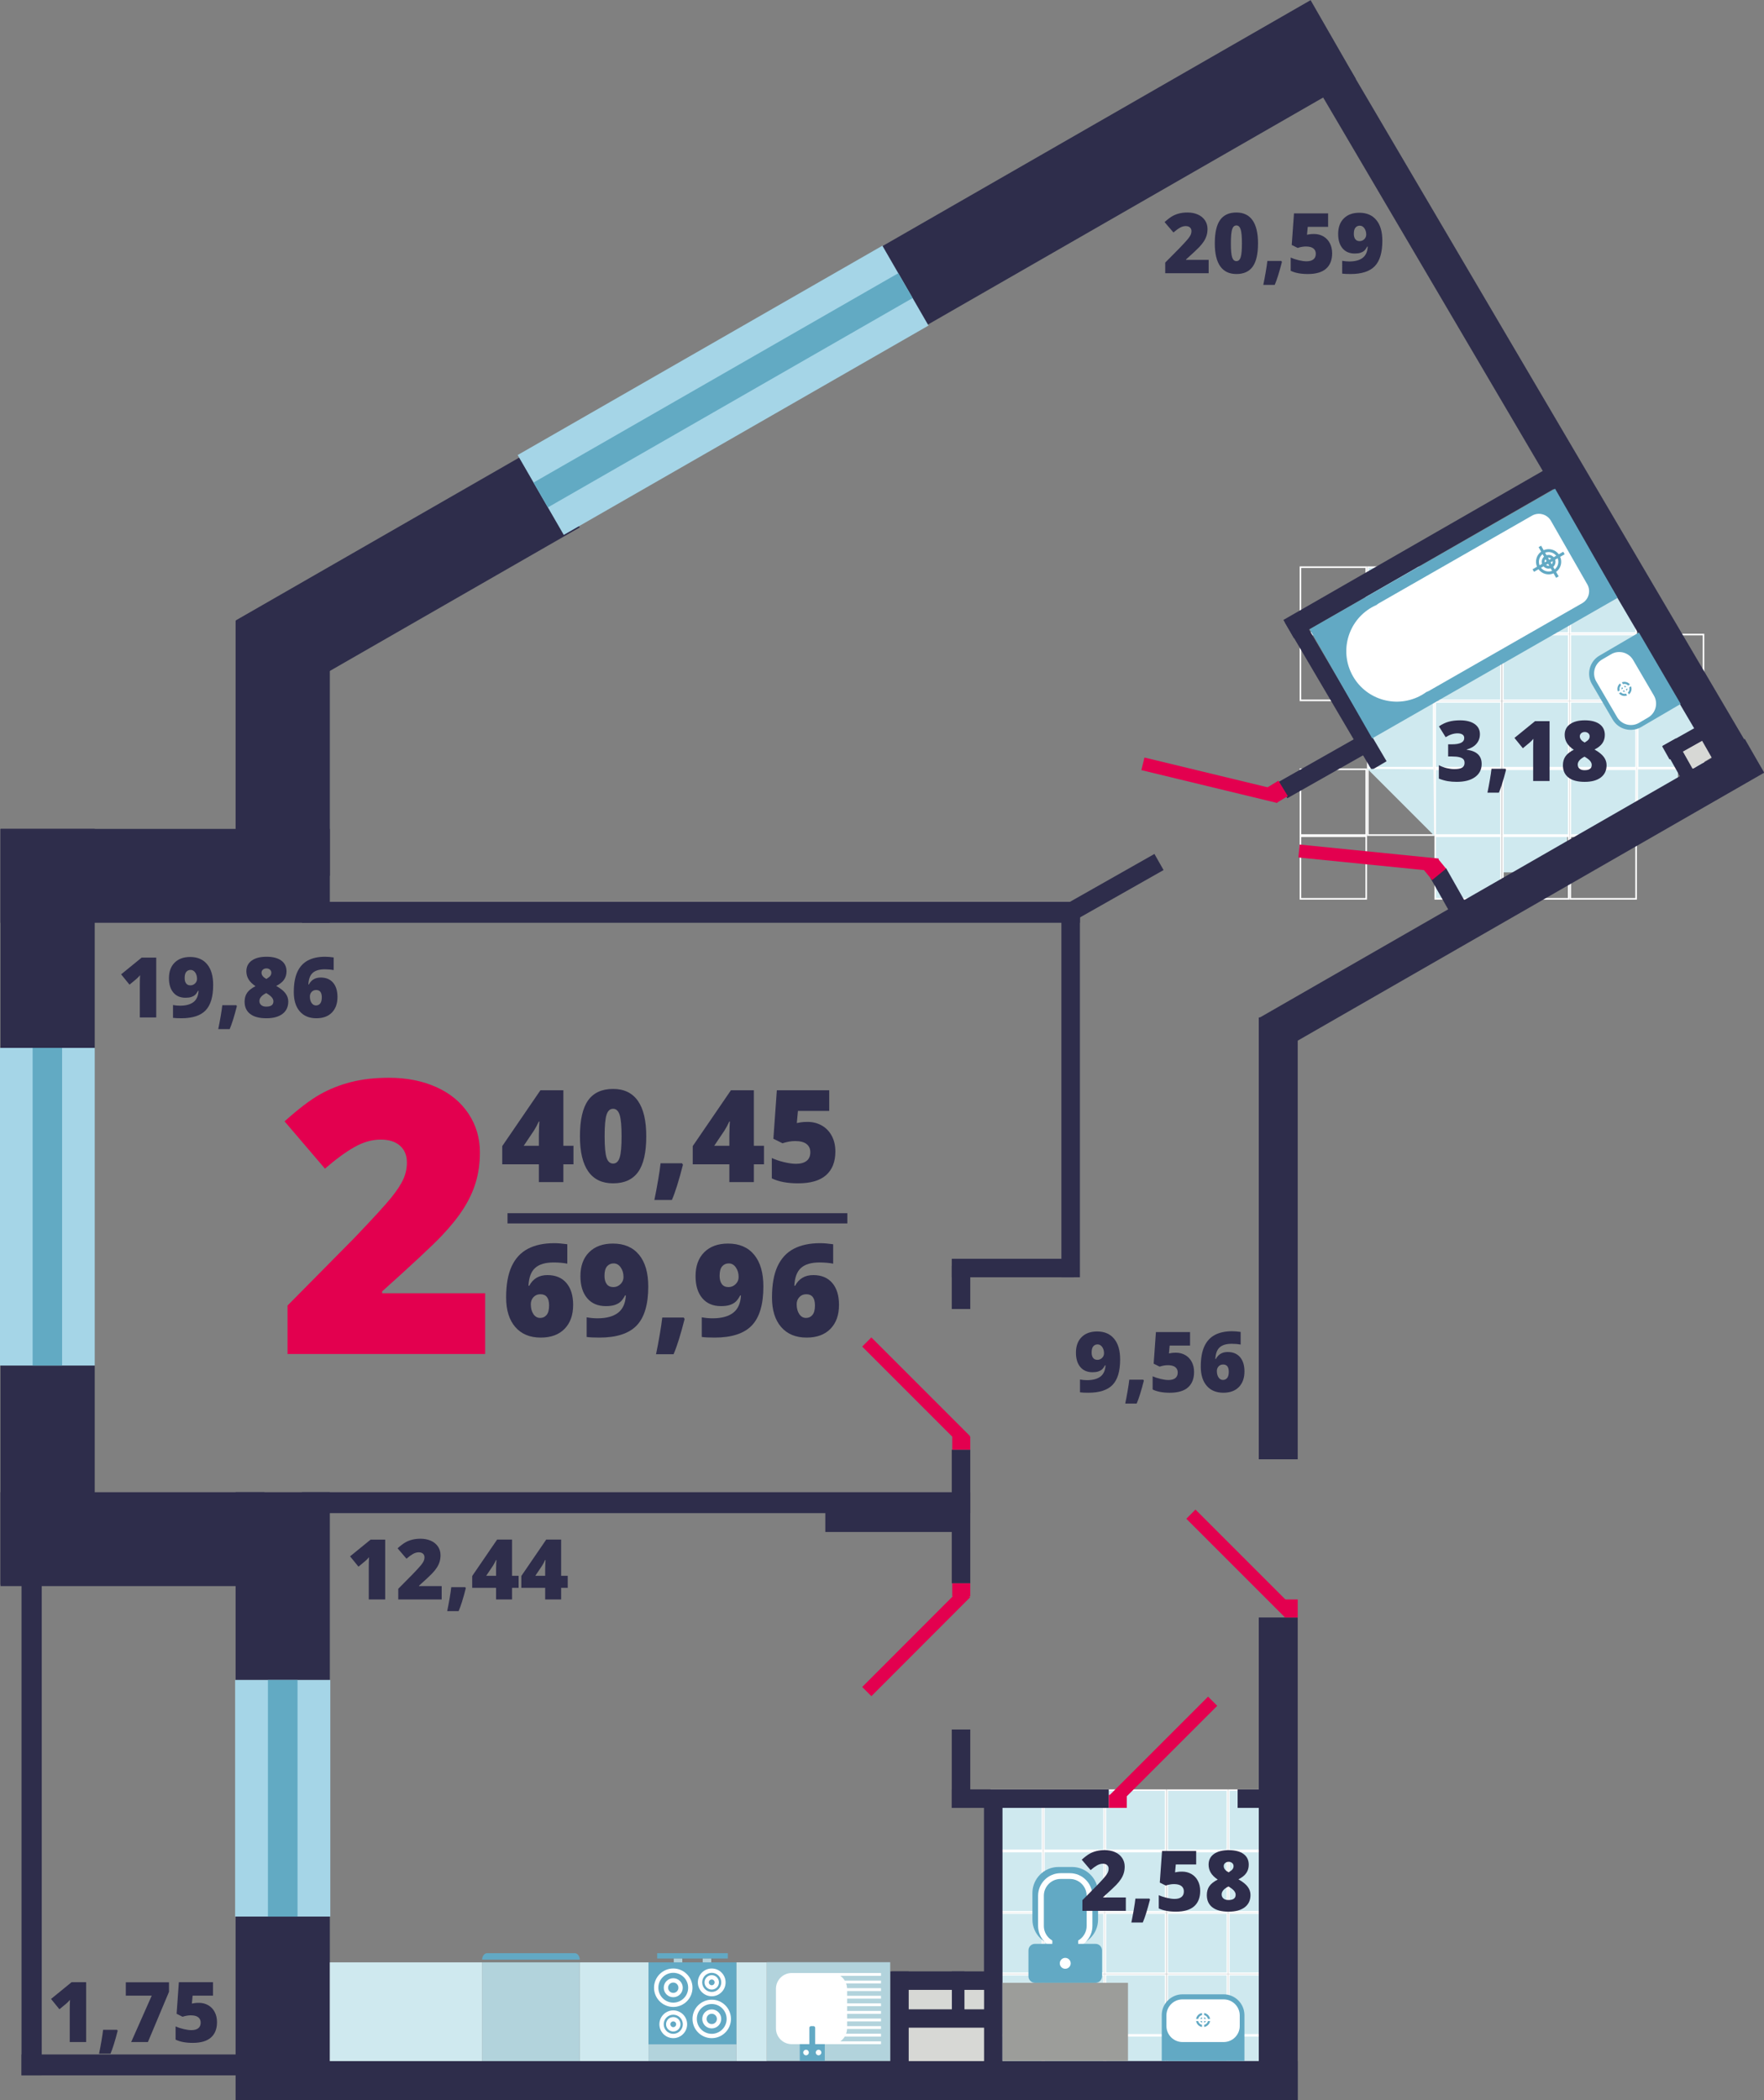<?xml version="1.0" encoding="utf-8"?>
<!-- Generator: Adobe Illustrator 16.0.0, SVG Export Plug-In . SVG Version: 6.00 Build 0)  -->
<!DOCTYPE svg PUBLIC "-//W3C//DTD SVG 1.1//EN" "http://www.w3.org/Graphics/SVG/1.1/DTD/svg11.dtd">
<svg version="1.1" id="Слой_1" xmlns="http://www.w3.org/2000/svg" xmlns:xlink="http://www.w3.org/1999/xlink" x="0px" y="0px"
	 width="305.732px" height="363.944px" viewBox="0 0 305.732 363.944" enable-background="new 0 0 305.732 363.944"
	 xml:space="preserve">
<rect x="0" y="0" width="305.732" height="363.944" fill="#808080" stroke="none"/>
<path fill="#E3004F" d="M84.081,234.652H49.832v-8.393l11.524-11.653c3.292-3.442,5.444-5.794,6.456-7.053
	c1.011-1.258,1.716-2.339,2.114-3.244c0.398-0.903,0.597-1.85,0.597-2.841c0-1.226-0.398-2.194-1.194-2.904
	c-0.796-0.711-1.915-1.065-3.357-1.065c-1.485,0-2.986,0.424-4.503,1.274c-1.517,0.851-3.234,2.105-5.149,3.761l-7.004-8.199
	c2.432-2.173,4.475-3.728,6.133-4.664c1.657-0.936,3.459-1.652,5.407-2.147c1.947-0.495,4.137-0.742,6.569-0.742
	c3.055,0,5.782,0.538,8.182,1.613c2.4,1.077,4.261,2.611,5.584,4.601c1.325,1.99,1.986,4.223,1.986,6.697
	c0,1.852-0.232,3.563-0.694,5.133c-0.464,1.571-1.178,3.115-2.147,4.632c-0.968,1.517-2.254,3.115-3.858,4.794
	c-1.603,1.678-5.019,4.863-10.248,9.554v0.322h17.851V234.652z"/>
<path fill="#2E2D4B" d="M99.393,201.781H97.64v3.081h-4.245v-3.081h-6.347v-3.156l6.618-9.678h3.974v9.623h1.753V201.781z
	 M93.395,198.57v-1.851c0-0.348,0.013-0.818,0.038-1.409c0.025-0.592,0.045-0.902,0.06-0.93h-0.12
	c-0.247,0.558-0.526,1.081-0.838,1.567l-1.764,2.623H93.395z"/>
<path fill="#2E2D4B" d="M112.009,196.927c0,2.815-0.473,4.879-1.415,6.188c-0.945,1.31-2.388,1.965-4.333,1.965
	c-1.902,0-3.335-0.683-4.3-2.051c-0.965-1.369-1.447-3.403-1.447-6.102c0-2.83,0.471-4.905,1.415-6.227
	c0.943-1.32,2.386-1.981,4.332-1.981c1.894,0,3.325,0.687,4.295,2.063C111.524,192.157,112.009,194.205,112.009,196.927
	 M104.792,196.927c0,1.8,0.112,3.037,0.338,3.712c0.224,0.675,0.602,1.013,1.132,1.013c0.537,0,0.916-0.349,1.137-1.045
	c0.222-0.698,0.332-1.924,0.332-3.68c0-1.764-0.112-2.999-0.337-3.707c-0.225-0.707-0.603-1.061-1.132-1.061
	c-0.53,0-0.908,0.341-1.132,1.023C104.903,193.864,104.792,195.113,104.792,196.927"/>
<path fill="#2E2D4B" d="M118.213,201.607l0.152,0.25c-0.704,2.766-1.342,4.801-1.916,6.107h-3.037
	c0.211-1.002,0.423-2.125,0.637-3.369c0.215-1.244,0.361-2.24,0.441-2.988H118.213z"/>
<path fill="#2E2D4B" d="M132.409,201.781h-1.753v3.081h-4.245v-3.081h-6.347v-3.156l6.618-9.678h3.974v9.623h1.753V201.781z
	 M126.411,198.57v-1.851c0-0.348,0.013-0.818,0.038-1.409c0.025-0.592,0.045-0.902,0.06-0.93h-0.12
	c-0.247,0.558-0.526,1.081-0.838,1.567l-1.764,2.623H126.411z"/>
<path fill="#2E2D4B" d="M139.973,194.434c0.915,0,1.739,0.213,2.478,0.637c0.736,0.425,1.31,1.025,1.719,1.801
	c0.41,0.777,0.615,1.673,0.615,2.69c0,1.777-0.535,3.142-1.605,4.093c-1.07,0.95-2.69,1.425-4.86,1.425
	c-1.858,0-3.374-0.287-4.55-0.86v-3.526c0.631,0.29,1.344,0.529,2.139,0.718c0.794,0.189,1.478,0.283,2.051,0.283
	c0.799,0,1.412-0.168,1.84-0.506c0.429-0.338,0.643-0.836,0.643-1.497c0-0.61-0.218-1.085-0.654-1.426
	c-0.435-0.341-1.095-0.512-1.981-0.512c-0.675,0-1.404,0.127-2.188,0.381l-1.579-0.783l0.6-8.404h9.078v3.582h-5.421l-0.196,2.1
	c0.566-0.108,0.969-0.169,1.209-0.179C139.549,194.439,139.77,194.434,139.973,194.434"/>
<path fill="#2E2D4B" d="M87.721,224.867c0-2.221,0.317-4.019,0.953-5.394c0.635-1.375,1.57-2.389,2.807-3.043
	c1.238-0.652,2.764-0.979,4.578-0.979c0.646,0,1.401,0.062,2.264,0.185V219c-0.725-0.138-1.513-0.207-2.362-0.207
	c-1.437,0-2.507,0.316-3.211,0.947c-0.704,0.632-1.089,1.662-1.153,3.092h0.129c0.654-1.233,1.703-1.851,3.147-1.851
	c1.415,0,2.513,0.455,3.293,1.366c0.779,0.91,1.17,2.179,1.17,3.805c0,1.749-0.494,3.129-1.481,4.143
	c-0.987,1.012-2.366,1.518-4.136,1.518c-1.88,0-3.349-0.609-4.409-1.829C88.25,228.764,87.721,227.06,87.721,224.867
	 M93.621,228.405c0.457,0,0.829-0.172,1.115-0.517c0.287-0.344,0.431-0.895,0.431-1.649c0-1.292-0.501-1.938-1.503-1.938
	c-0.493,0-0.895,0.168-1.202,0.5c-0.309,0.334-0.463,0.742-0.463,1.221c0,0.697,0.148,1.268,0.446,1.714
	C92.743,228.182,93.135,228.405,93.621,228.405"/>
<path fill="#2E2D4B" d="M112.354,222.963c0,3.113-0.671,5.366-2.014,6.76c-1.342,1.394-3.49,2.09-6.444,2.09
	c-0.973,0-1.713-0.036-2.221-0.109v-3.406c0.624,0.115,1.248,0.174,1.873,0.174c1.538,0,2.725-0.317,3.56-0.951
	c0.834-0.637,1.288-1.64,1.36-3.012h-0.131c-0.283,0.522-0.562,0.9-0.837,1.133c-0.277,0.232-0.614,0.41-1.013,0.533
	c-0.4,0.123-0.897,0.184-1.491,0.184c-1.379,0-2.456-0.459-3.234-1.381c-0.776-0.922-1.164-2.191-1.164-3.811
	c0-1.763,0.502-3.146,1.508-4.147c1.005-1.001,2.382-1.502,4.131-1.502c1.944,0,3.45,0.646,4.517,1.937
	C111.821,218.746,112.354,220.582,112.354,222.963 M106.356,218.957c-0.472,0-0.854,0.17-1.148,0.511
	c-0.294,0.342-0.441,0.889-0.441,1.644c0,0.595,0.127,1.069,0.381,1.42c0.254,0.353,0.643,0.528,1.165,0.528
	c0.472,0,0.882-0.17,1.23-0.512c0.348-0.341,0.522-0.751,0.522-1.23c0-0.646-0.161-1.2-0.484-1.665
	C107.258,219.188,106.85,218.957,106.356,218.957"/>
<path fill="#2E2D4B" d="M118.504,228.34l0.152,0.25c-0.704,2.766-1.342,4.801-1.916,6.107h-3.037
	c0.211-1.002,0.423-2.125,0.637-3.369c0.215-1.244,0.361-2.24,0.441-2.988H118.504z"/>
<path fill="#2E2D4B" d="M132.307,222.963c0,3.113-0.671,5.366-2.014,6.76c-1.342,1.394-3.49,2.09-6.444,2.09
	c-0.973,0-1.713-0.036-2.221-0.109v-3.406c0.624,0.115,1.248,0.174,1.873,0.174c1.538,0,2.725-0.317,3.56-0.951
	c0.834-0.637,1.288-1.64,1.36-3.012h-0.131c-0.283,0.522-0.562,0.9-0.837,1.133c-0.277,0.232-0.614,0.41-1.013,0.533
	c-0.4,0.123-0.897,0.184-1.491,0.184c-1.379,0-2.456-0.459-3.234-1.381c-0.776-0.922-1.164-2.191-1.164-3.811
	c0-1.763,0.502-3.146,1.508-4.147c1.005-1.001,2.382-1.502,4.131-1.502c1.944,0,3.45,0.646,4.517,1.937
	C131.774,218.746,132.307,220.582,132.307,222.963 M126.309,218.957c-0.472,0-0.854,0.17-1.148,0.511
	c-0.294,0.342-0.441,0.889-0.441,1.644c0,0.595,0.127,1.069,0.381,1.42c0.254,0.353,0.643,0.528,1.165,0.528
	c0.472,0,0.882-0.17,1.23-0.512c0.348-0.341,0.522-0.751,0.522-1.23c0-0.646-0.161-1.2-0.484-1.665
	C127.211,219.188,126.803,218.957,126.309,218.957"/>
<path fill="#2E2D4B" d="M133.799,224.867c0-2.221,0.317-4.019,0.953-5.394c0.635-1.375,1.57-2.389,2.807-3.043
	c1.238-0.652,2.764-0.979,4.578-0.979c0.646,0,1.401,0.062,2.265,0.185V219c-0.726-0.138-1.513-0.207-2.362-0.207
	c-1.437,0-2.507,0.316-3.211,0.947c-0.704,0.632-1.089,1.662-1.153,3.092h0.129c0.654-1.233,1.703-1.851,3.147-1.851
	c1.415,0,2.513,0.455,3.293,1.366c0.779,0.91,1.17,2.179,1.17,3.805c0,1.749-0.494,3.129-1.48,4.143
	c-0.987,1.012-2.366,1.518-4.137,1.518c-1.88,0-3.349-0.609-4.409-1.829C134.329,228.764,133.799,227.06,133.799,224.867
	 M139.699,228.405c0.457,0,0.829-0.172,1.115-0.517c0.288-0.344,0.431-0.895,0.431-1.649c0-1.292-0.501-1.938-1.503-1.938
	c-0.493,0-0.895,0.168-1.202,0.5c-0.309,0.334-0.463,0.742-0.463,1.221c0,0.697,0.148,1.268,0.446,1.714
	C138.821,228.182,139.212,228.405,139.699,228.405"/>
<rect x="87.959" y="210.254" fill="#2E2D4B" width="58.898" height="1.775"/>
<path fill="#2E2D4B" d="M27.079,176.329h-2.845v-5.49c0-0.667,0.014-1.278,0.042-1.83c-0.175,0.213-0.392,0.434-0.652,0.666
	l-1.178,0.972l-1.454-1.788l3.562-2.901h2.525V176.329z"/>
<path fill="#2E2D4B" d="M36.946,170.704c0,2.029-0.438,3.497-1.313,4.406c-0.875,0.907-2.275,1.361-4.2,1.361
	c-0.633,0-1.116-0.023-1.447-0.07v-2.221c0.407,0.076,0.813,0.113,1.22,0.113c1.003,0,1.776-0.207,2.32-0.62
	c0.544-0.414,0.839-1.068,0.887-1.962h-0.085c-0.185,0.341-0.367,0.587-0.547,0.738c-0.18,0.152-0.399,0.267-0.659,0.348
	c-0.261,0.08-0.584,0.12-0.972,0.12c-0.899,0-1.601-0.3-2.107-0.9c-0.506-0.601-0.759-1.429-0.759-2.484
	c0-1.149,0.327-2.049,0.982-2.702c0.656-0.653,1.553-0.979,2.693-0.979c1.266,0,2.248,0.421,2.943,1.263
	C36.599,167.956,36.946,169.153,36.946,170.704 M33.038,168.094c-0.308,0-0.558,0.11-0.749,0.333
	c-0.191,0.223-0.287,0.579-0.287,1.071c0,0.388,0.083,0.697,0.248,0.926c0.166,0.23,0.419,0.344,0.76,0.344
	c0.306,0,0.574-0.111,0.8-0.333c0.228-0.223,0.341-0.489,0.341-0.802c0-0.421-0.105-0.783-0.315-1.085
	C33.625,168.245,33.358,168.094,33.038,168.094"/>
<path fill="#2E2D4B" d="M40.954,174.208l0.1,0.163c-0.459,1.802-0.875,3.129-1.248,3.98h-1.98c0.137-0.653,0.275-1.384,0.415-2.196
	c0.14-0.81,0.235-1.46,0.287-1.947H40.954z"/>
<path fill="#2E2D4B" d="M46.196,165.81c1.092,0,1.942,0.219,2.55,0.659s0.912,1.064,0.912,1.873c0,0.549-0.143,1.029-0.429,1.443
	s-0.739,0.775-1.359,1.082c0.766,0.435,1.306,0.869,1.621,1.302c0.314,0.433,0.471,0.899,0.471,1.4c0,0.923-0.333,1.637-1,2.143
	c-0.667,0.506-1.598,0.759-2.795,0.759c-1.219,0-2.154-0.247-2.801-0.742c-0.648-0.494-0.972-1.204-0.972-2.131
	c0-0.601,0.144-1.113,0.433-1.536c0.288-0.423,0.773-0.807,1.454-1.153c-0.549-0.368-0.95-0.765-1.203-1.187
	c-0.252-0.424-0.379-0.888-0.379-1.395c0-0.794,0.309-1.412,0.929-1.854C44.247,166.03,45.104,165.81,46.196,165.81 M44.961,173.484
	c0,0.294,0.105,0.529,0.313,0.706c0.208,0.178,0.497,0.266,0.865,0.266c0.833,0,1.249-0.305,1.249-0.915
	c0-0.231-0.092-0.46-0.273-0.685c-0.182-0.224-0.507-0.475-0.976-0.754c-0.421,0.221-0.723,0.445-0.904,0.669
	C45.053,172.996,44.961,173.234,44.961,173.484 M46.182,167.831c-0.241,0-0.444,0.069-0.61,0.209
	c-0.165,0.14-0.248,0.32-0.248,0.543c0,0.406,0.276,0.766,0.83,1.078c0.336-0.194,0.564-0.371,0.688-0.532
	c0.123-0.16,0.185-0.343,0.185-0.546c0-0.228-0.083-0.409-0.248-0.546C46.612,167.899,46.413,167.831,46.182,167.831"/>
<path fill="#2E2D4B" d="M50.92,171.945c0-1.447,0.207-2.619,0.621-3.514c0.414-0.897,1.024-1.558,1.83-1.984
	c0.807-0.425,1.801-0.637,2.984-0.637c0.421,0,0.912,0.04,1.474,0.12v2.192c-0.472-0.09-0.985-0.135-1.539-0.135
	c-0.936,0-1.633,0.205-2.092,0.618c-0.458,0.411-0.709,1.083-0.752,2.014h0.086c0.424-0.805,1.108-1.206,2.049-1.206
	c0.922,0,1.638,0.297,2.146,0.89c0.509,0.594,0.763,1.42,0.763,2.479c0,1.14-0.322,2.039-0.965,2.699
	c-0.643,0.661-1.542,0.99-2.696,0.99c-1.224,0-2.182-0.397-2.873-1.192C51.266,174.484,50.92,173.373,50.92,171.945 M54.765,174.251
	c0.299,0,0.541-0.112,0.728-0.337c0.186-0.225,0.28-0.583,0.28-1.075c0-0.842-0.326-1.263-0.979-1.263
	c-0.322,0-0.583,0.11-0.784,0.326c-0.201,0.218-0.302,0.483-0.302,0.795c0,0.454,0.097,0.826,0.291,1.117
	C54.194,174.105,54.449,174.251,54.765,174.251"/>
<path fill="#2E2D4B" d="M209.48,47.349h-7.525v-1.845l2.531-2.56c0.723-0.757,1.196-1.274,1.419-1.55
	c0.222-0.276,0.377-0.515,0.466-0.713c0.086-0.198,0.131-0.406,0.131-0.624c0-0.27-0.088-0.482-0.264-0.639
	c-0.175-0.156-0.421-0.234-0.736-0.234c-0.328,0-0.658,0.094-0.99,0.28c-0.334,0.188-0.711,0.463-1.133,0.826l-1.539-1.801
	c0.535-0.478,0.984-0.82,1.349-1.025c0.364-0.206,0.76-0.363,1.188-0.471c0.428-0.11,0.91-0.164,1.443-0.164
	c0.671,0,1.27,0.119,1.798,0.355c0.527,0.236,0.937,0.573,1.228,1.011c0.291,0.437,0.437,0.927,0.437,1.471
	c0,0.408-0.051,0.784-0.153,1.128c-0.102,0.346-0.258,0.685-0.472,1.02c-0.212,0.333-0.495,0.684-0.848,1.053
	c-0.351,0.369-1.103,1.069-2.252,2.099v0.071h3.923V47.349z"/>
<path fill="#2E2D4B" d="M218.036,42.178c0,1.835-0.308,3.179-0.923,4.032c-0.614,0.854-1.555,1.28-2.823,1.28
	c-1.238,0-2.173-0.445-2.802-1.336c-0.629-0.892-0.943-2.217-0.943-3.976c0-1.845,0.309-3.197,0.922-4.058
	c0.615-0.861,1.555-1.291,2.823-1.291c1.233,0,2.167,0.449,2.799,1.344C217.719,39.07,218.036,40.405,218.036,42.178
	 M213.333,42.178c0,1.173,0.073,1.979,0.22,2.419c0.146,0.439,0.393,0.659,0.737,0.659c0.351,0,0.599-0.226,0.741-0.681
	c0.145-0.454,0.217-1.252,0.217-2.397c0-1.149-0.073-1.955-0.221-2.416c-0.146-0.461-0.392-0.691-0.737-0.691
	c-0.345,0-0.591,0.222-0.737,0.667C213.406,40.182,213.333,40.995,213.333,42.178"/>
<path fill="#2E2D4B" d="M222.079,45.228l0.101,0.163c-0.459,1.802-0.875,3.129-1.248,3.98h-1.98
	c0.137-0.653,0.275-1.384,0.415-2.196c0.14-0.81,0.235-1.46,0.287-1.947H222.079z"/>
<path fill="#2E2D4B" d="M227.747,40.553c0.596,0,1.134,0.139,1.614,0.415c0.479,0.276,0.854,0.668,1.119,1.174
	c0.269,0.507,0.402,1.091,0.402,1.752c0,1.159-0.349,2.048-1.047,2.668c-0.697,0.619-1.753,0.928-3.167,0.928
	c-1.211,0-2.198-0.186-2.965-0.56v-2.298c0.411,0.19,0.876,0.345,1.394,0.468c0.518,0.123,0.963,0.184,1.338,0.184
	c0.52,0,0.918-0.109,1.198-0.33c0.279-0.219,0.419-0.545,0.419-0.974c0-0.398-0.143-0.707-0.426-0.93
	c-0.284-0.222-0.715-0.333-1.291-0.333c-0.441,0-0.915,0.082-1.426,0.248l-1.029-0.511l0.391-5.476h5.916v2.334h-3.532l-0.128,1.369
	c0.369-0.071,0.631-0.11,0.787-0.117C227.47,40.557,227.615,40.553,227.747,40.553"/>
<path fill="#2E2D4B" d="M239.586,41.724c0,2.029-0.438,3.497-1.313,4.406c-0.875,0.907-2.274,1.361-4.2,1.361
	c-0.633,0-1.115-0.023-1.446-0.07V45.2c0.407,0.076,0.813,0.113,1.22,0.113c1.003,0,1.775-0.207,2.32-0.62
	c0.544-0.414,0.839-1.068,0.887-1.962h-0.085c-0.185,0.341-0.367,0.587-0.547,0.738c-0.181,0.152-0.399,0.267-0.659,0.348
	c-0.261,0.08-0.584,0.12-0.973,0.12c-0.898,0-1.601-0.3-2.106-0.9c-0.506-0.602-0.759-1.429-0.759-2.484
	c0-1.149,0.327-2.049,0.982-2.702c0.655-0.653,1.553-0.979,2.692-0.979c1.267,0,2.248,0.421,2.943,1.263
	C239.24,38.976,239.586,40.173,239.586,41.724 M235.678,39.114c-0.308,0-0.558,0.11-0.749,0.333s-0.287,0.579-0.287,1.071
	c0,0.388,0.083,0.697,0.248,0.926c0.166,0.23,0.419,0.344,0.76,0.344c0.307,0,0.574-0.111,0.801-0.333
	c0.228-0.223,0.34-0.489,0.34-0.802c0-0.421-0.104-0.783-0.314-1.085C236.265,39.265,236,39.114,235.678,39.114"/>
<path fill="#2E2D4B" d="M194.141,235.604c0,2.028-0.438,3.497-1.313,4.405c-0.875,0.907-2.274,1.361-4.2,1.361
	c-0.633,0-1.115-0.023-1.446-0.07v-2.221c0.407,0.076,0.813,0.113,1.22,0.113c1.003,0,1.775-0.207,2.32-0.62
	c0.544-0.414,0.839-1.067,0.887-1.962h-0.085c-0.185,0.341-0.367,0.587-0.547,0.738c-0.181,0.151-0.399,0.267-0.659,0.348
	c-0.261,0.08-0.584,0.12-0.973,0.12c-0.898,0-1.601-0.3-2.106-0.9s-0.759-1.429-0.759-2.483c0-1.149,0.327-2.049,0.982-2.702
	s1.553-0.979,2.692-0.979c1.267,0,2.248,0.422,2.943,1.264C193.794,232.856,194.141,234.053,194.141,235.604 M190.233,232.994
	c-0.308,0-0.558,0.11-0.749,0.333c-0.191,0.224-0.287,0.579-0.287,1.071c0,0.388,0.083,0.697,0.248,0.926
	c0.166,0.23,0.419,0.344,0.76,0.344c0.307,0,0.574-0.111,0.801-0.333c0.228-0.223,0.34-0.489,0.34-0.802
	c0-0.421-0.104-0.783-0.314-1.085C190.82,233.145,190.554,232.994,190.233,232.994"/>
<path fill="#2E2D4B" d="M198.149,239.108l0.101,0.163c-0.459,1.802-0.875,3.129-1.248,3.98h-1.98
	c0.137-0.653,0.275-1.385,0.415-2.196c0.14-0.81,0.235-1.46,0.287-1.947H198.149z"/>
<path fill="#2E2D4B" d="M203.817,234.434c0.596,0,1.134,0.139,1.614,0.415c0.479,0.276,0.854,0.668,1.119,1.174
	c0.269,0.507,0.402,1.091,0.402,1.752c0,1.159-0.349,2.048-1.047,2.668c-0.697,0.619-1.753,0.929-3.167,0.929
	c-1.211,0-2.198-0.187-2.965-0.561v-2.298c0.411,0.19,0.876,0.345,1.394,0.468s0.963,0.184,1.338,0.184
	c0.52,0,0.918-0.108,1.198-0.33c0.279-0.219,0.419-0.545,0.419-0.974c0-0.397-0.143-0.706-0.426-0.93
	c-0.284-0.222-0.715-0.333-1.291-0.333c-0.441,0-0.915,0.082-1.426,0.248l-1.029-0.512l0.391-5.476h5.916v2.334h-3.532l-0.128,1.369
	c0.369-0.071,0.631-0.11,0.787-0.116C203.541,234.438,203.685,234.434,203.817,234.434"/>
<path fill="#2E2D4B" d="M208.116,236.846c0-1.447,0.207-2.619,0.62-3.514c0.414-0.897,1.024-1.559,1.83-1.984
	c0.808-0.426,1.802-0.637,2.984-0.637c0.422,0,0.912,0.039,1.475,0.119v2.192c-0.473-0.09-0.985-0.135-1.539-0.135
	c-0.937,0-1.633,0.204-2.092,0.618c-0.459,0.41-0.709,1.082-0.752,2.014h0.086c0.424-0.805,1.107-1.206,2.049-1.206
	c0.922,0,1.638,0.297,2.146,0.89c0.509,0.594,0.763,1.42,0.763,2.479c0,1.14-0.322,2.039-0.965,2.698
	c-0.643,0.662-1.542,0.99-2.695,0.99c-1.225,0-2.183-0.396-2.873-1.191S208.116,238.273,208.116,236.846 M211.96,239.151
	c0.299,0,0.541-0.112,0.729-0.337c0.186-0.225,0.279-0.583,0.279-1.075c0-0.842-0.326-1.263-0.979-1.263
	c-0.322,0-0.583,0.109-0.784,0.326c-0.201,0.218-0.302,0.482-0.302,0.795c0,0.453,0.097,0.826,0.291,1.117
	C211.39,239.006,211.644,239.151,211.96,239.151"/>
<path fill="#2E2D4B" d="M66.761,277.194h-2.845v-5.49c0-0.667,0.014-1.278,0.042-1.829c-0.175,0.213-0.392,0.434-0.652,0.666
	l-1.178,0.972l-1.454-1.788l3.562-2.901h2.525V277.194z"/>
<path fill="#2E2D4B" d="M76.55,277.194h-7.526v-1.845l2.532-2.561c0.723-0.757,1.196-1.273,1.419-1.55
	c0.222-0.276,0.377-0.515,0.465-0.713c0.087-0.198,0.131-0.406,0.131-0.624c0-0.27-0.087-0.482-0.263-0.639
	c-0.175-0.156-0.421-0.234-0.737-0.234c-0.327,0-0.657,0.094-0.99,0.28c-0.334,0.188-0.711,0.463-1.132,0.825l-1.539-1.801
	c0.535-0.478,0.984-0.819,1.348-1.024c0.364-0.206,0.76-0.363,1.188-0.472c0.428-0.109,0.91-0.164,1.444-0.164
	c0.671,0,1.27,0.119,1.798,0.355c0.527,0.236,0.936,0.573,1.227,1.012c0.291,0.437,0.437,0.926,0.437,1.471
	c0,0.408-0.051,0.783-0.153,1.128c-0.102,0.346-0.259,0.685-0.472,1.019c-0.212,0.333-0.495,0.684-0.848,1.053
	c-0.351,0.369-1.102,1.069-2.252,2.1v0.07h3.923V277.194z"/>
<path fill="#2E2D4B" d="M80.636,275.073l0.1,0.163c-0.459,1.802-0.875,3.129-1.248,3.98h-1.98c0.137-0.653,0.275-1.385,0.415-2.196
	c0.14-0.81,0.235-1.46,0.287-1.947H80.636z"/>
<path fill="#2E2D4B" d="M89.885,275.187h-1.141v2.009h-2.767v-2.009h-4.136v-2.057l4.314-6.308h2.589v6.271h1.141V275.187z
	 M85.978,273.094v-1.205c0-0.229,0.008-0.533,0.024-0.919c0.017-0.386,0.031-0.588,0.039-0.606h-0.077
	c-0.161,0.364-0.343,0.705-0.547,1.021l-1.149,1.709H85.978z"/>
<path fill="#2E2D4B" d="M98.398,275.187h-1.141v2.009H94.49v-2.009h-4.136v-2.057l4.314-6.308h2.589v6.271h1.141V275.187z
	 M94.49,273.094v-1.205c0-0.229,0.008-0.533,0.024-0.919c0.017-0.386,0.031-0.588,0.039-0.606h-0.077
	c-0.161,0.364-0.343,0.705-0.547,1.021l-1.149,1.709H94.49z"/>
<path fill="#E9F1D9" d="M221.542,382.176c0,0.811,1.125-22.189,1.125-22.189"/>
<path fill="#FFFFFF" d="M236.656,109.562h-11.131V98.43h11.131V109.562z M236.93,98.156h-11.679v11.679h11.679V98.156z"/>
<rect x="237.067" y="98.293" fill="#CFE9EF" width="11.405" height="11.405"/>
<path fill="#FFFFFF" d="M248.335,109.562h-11.131V98.43h11.131V109.562z M248.609,98.156H236.93v11.679h11.679V98.156z"/>
<rect x="248.746" y="98.293" fill="#CFE9EF" width="11.404" height="11.405"/>
<path fill="#FFFFFF" d="M260.013,109.562h-11.131V98.43h11.131V109.562z M260.289,98.156h-11.68v11.679h11.68V98.156z"/>
<rect x="260.481" y="98.293" fill="#CFE9EF" width="11.405" height="11.405"/>
<path fill="#FFFFFF" d="M271.75,109.562h-11.131V98.43h11.131V109.562z M272.023,98.156h-11.679v11.679h11.679V98.156z"/>
<rect x="272.16" y="98.293" fill="#CFE9EF" width="11.405" height="11.405"/>
<path fill="#FFFFFF" d="M283.428,109.562h-11.132V98.43h11.132V109.562z M283.703,98.156h-11.68v11.679h11.68V98.156z"/>
<path fill="#FFFFFF" d="M236.656,121.24h-11.131v-11.131h11.131V121.24z M236.93,109.835h-11.679v11.679h11.679V109.835z"/>
<rect x="237.067" y="109.971" fill="#CFE9EF" width="11.405" height="11.405"/>
<path fill="#FFFFFF" d="M248.335,121.24h-11.131v-11.131h11.131V121.24z M248.609,109.835H236.93v11.679h11.679V109.835z"/>
<rect x="248.746" y="109.971" fill="#CFE9EF" width="11.404" height="11.405"/>
<path fill="#FFFFFF" d="M260.013,121.24h-11.131v-11.131h11.131V121.24z M260.289,109.835h-11.68v11.679h11.68V109.835z"/>
<rect x="260.481" y="109.971" fill="#CFE9EF" width="11.405" height="11.405"/>
<path fill="#FFFFFF" d="M271.75,121.24h-11.131v-11.131h11.131V121.24z M272.023,109.835h-11.679v11.679h11.679V109.835z"/>
<rect x="272.16" y="109.971" fill="#CFE9EF" width="11.405" height="11.405"/>
<path fill="#FFFFFF" d="M283.428,121.24h-11.132v-11.131h11.132V121.24z M283.703,109.835h-11.68v11.679h11.68V109.835z"/>
<path fill="#FFFFFF" d="M295.107,121.24h-11.131v-11.131h11.131V121.24z M295.38,109.835h-11.68v11.679h11.68V109.835z"/>
<rect x="237.067" y="121.639" fill="#CFE9EF" width="11.405" height="11.404"/>
<path fill="#FFFFFF" d="M248.335,132.907h-11.131v-11.131h11.131V132.907z M248.609,121.502H236.93v11.679h11.679V121.502z"/>
<rect x="248.746" y="121.639" fill="#CFE9EF" width="11.404" height="11.404"/>
<path fill="#FFFFFF" d="M260.013,132.907h-11.131v-11.131h11.131V132.907z M260.289,121.502h-11.68v11.679h11.68V121.502z"/>
<rect x="260.481" y="121.639" fill="#CFE9EF" width="11.405" height="11.404"/>
<path fill="#FFFFFF" d="M271.75,132.907h-11.131v-11.131h11.131V132.907z M272.023,121.502h-11.679v11.679h11.679V121.502z"/>
<rect x="272.16" y="121.639" fill="#CFE9EF" width="11.405" height="11.404"/>
<path fill="#FFFFFF" d="M283.428,132.907h-11.132v-11.131h11.132V132.907z M283.703,121.502h-11.68v11.679h11.68V121.502z"/>
<rect x="283.837" y="121.639" fill="#CFE9EF" width="11.406" height="11.404"/>
<path fill="#FFFFFF" d="M295.107,132.907h-11.131v-11.131h11.131V132.907z M295.38,121.502h-11.68v11.679h11.68V121.502z"/>
<path fill="#FFFFFF" d="M236.656,144.586h-11.131v-11.131h11.131V144.586z M236.93,133.181h-11.679v11.679h11.679V133.181z"/>
<path fill="#FFFFFF" d="M248.335,144.586h-11.131v-11.131h11.131V144.586z M236.93,144.86h11.679v-11.679H236.93"/>
<rect x="248.746" y="133.317" fill="#CFE9EF" width="11.404" height="11.405"/>
<path fill="#FFFFFF" d="M260.013,144.586h-11.131v-11.131h11.131V144.586z M260.289,133.181h-11.68v11.679h11.68V133.181z"/>
<rect x="260.481" y="133.317" fill="#CFE9EF" width="11.405" height="11.405"/>
<path fill="#FFFFFF" d="M271.75,144.586h-11.131v-11.131h11.131V144.586z M272.023,133.181h-11.679v11.679h11.679V133.181z"/>
<rect x="272.16" y="133.317" fill="#CFE9EF" width="11.405" height="11.405"/>
<path fill="#FFFFFF" d="M283.428,144.586h-11.132v-11.131h11.132V144.586z M283.703,133.181h-11.68v11.679h11.68V133.181z"/>
<rect x="283.837" y="133.317" fill="#CFE9EF" width="6.976" height="7.7"/>
<path fill="#FFFFFF" d="M291.491,141.205h-7.602v-7.832h7.602V141.205z M291.678,133.181h-7.978v8.217h7.978V133.181z"/>
<path fill="#FFFFFF" d="M236.656,155.637h-11.131v-10.573h11.131V155.637z M236.93,144.79h-11.679v11.121h11.679V144.79z"/>
<rect x="248.746" y="144.927" fill="#CFE9EF" width="11.404" height="10.847"/>
<path fill="#FFFFFF" d="M260.013,155.637h-11.131v-10.573h11.131V155.637z M260.289,144.79h-11.68v11.121h11.68V144.79z"/>
<rect x="260.481" y="144.927" fill="#CFE9EF" width="11.132" height="6.26"/>
<path fill="#FFFFFF" d="M271.75,155.637h-11.131v-10.573h11.131V155.637z M272.023,144.79h-11.679v11.121h11.679V144.79z"/>
<path fill="#FFFFFF" d="M283.428,155.637h-11.132v-10.573h11.132V155.637z M283.703,144.79h-11.68v11.121h11.68V144.79z"/>
<g>
	<defs>
		<rect id="SVGID_1_" x="171.667" y="310.111" width="50.998" height="49.875"/>
	</defs>
	<clipPath id="SVGID_2_">
		<use xlink:href="#SVGID_1_"  overflow="visible"/>
	</clipPath>
	<rect x="170.26" y="310.236" clip-path="url(#SVGID_2_)" fill="#CFE9EF" width="10.417" height="10.417"/>
	<path clip-path="url(#SVGID_2_)" fill="#FFFFFF" d="M180.552,320.527h-10.167V310.36h10.167V320.527z M180.802,310.111h-10.667
		v10.667h10.667V310.111z"/>
	<rect x="180.927" y="310.236" clip-path="url(#SVGID_2_)" fill="#CFE9EF" width="10.417" height="10.417"/>
	<path clip-path="url(#SVGID_2_)" fill="#FFFFFF" d="M191.218,320.527h-10.167V310.36h10.167V320.527z M191.468,310.111h-10.667
		v10.667h10.667V310.111z"/>
	<rect x="191.593" y="310.236" clip-path="url(#SVGID_2_)" fill="#CFE9EF" width="10.417" height="10.417"/>
	<path clip-path="url(#SVGID_2_)" fill="#FFFFFF" d="M201.885,320.527h-10.167V310.36h10.167V320.527z M202.135,310.111h-10.667
		v10.667h10.667V310.111z"/>
	<rect x="202.313" y="310.236" clip-path="url(#SVGID_2_)" fill="#CFE9EF" width="10.417" height="10.417"/>
	<path clip-path="url(#SVGID_2_)" fill="#FFFFFF" d="M212.604,320.527h-10.167V310.36h10.167V320.527z M212.854,310.111h-10.667
		v10.667h10.667V310.111z"/>
	<rect x="212.979" y="310.236" clip-path="url(#SVGID_2_)" fill="#CFE9EF" width="10.417" height="10.417"/>
	<path clip-path="url(#SVGID_2_)" fill="#FFFFFF" d="M223.271,320.527h-10.167V310.36h10.167V320.527z M223.521,310.111h-10.667
		v10.667h10.667V310.111z"/>
	<rect x="223.646" y="310.236" clip-path="url(#SVGID_2_)" fill="#CFE9EF" width="10.417" height="10.417"/>
	<path clip-path="url(#SVGID_2_)" fill="#FFFFFF" d="M233.938,320.527h-10.167V310.36h10.167V320.527z M234.188,310.111h-10.667
		v10.667h10.667V310.111z"/>
	<rect x="170.26" y="320.902" clip-path="url(#SVGID_2_)" fill="#CFE9EF" width="10.417" height="10.417"/>
	<path clip-path="url(#SVGID_2_)" fill="#FFFFFF" d="M180.552,331.194h-10.167v-10.167h10.167V331.194z M180.802,320.777h-10.667
		v10.667h10.667V320.777z"/>
	<rect x="180.927" y="320.902" clip-path="url(#SVGID_2_)" fill="#CFE9EF" width="10.417" height="10.417"/>
	<path clip-path="url(#SVGID_2_)" fill="#FFFFFF" d="M191.218,331.194h-10.167v-10.167h10.167V331.194z M191.468,320.777h-10.667
		v10.667h10.667V320.777z"/>
	<rect x="191.593" y="320.902" clip-path="url(#SVGID_2_)" fill="#CFE9EF" width="10.417" height="10.417"/>
	<path clip-path="url(#SVGID_2_)" fill="#FFFFFF" d="M201.885,331.194h-10.167v-10.167h10.167V331.194z M202.135,320.777h-10.667
		v10.667h10.667V320.777z"/>
	<rect x="202.313" y="320.902" clip-path="url(#SVGID_2_)" fill="#CFE9EF" width="10.417" height="10.417"/>
	<path clip-path="url(#SVGID_2_)" fill="#FFFFFF" d="M212.604,331.194h-10.167v-10.167h10.167V331.194z M212.854,320.777h-10.667
		v10.667h10.667V320.777z"/>
	<rect x="212.979" y="320.902" clip-path="url(#SVGID_2_)" fill="#CFE9EF" width="10.417" height="10.417"/>
	<path clip-path="url(#SVGID_2_)" fill="#FFFFFF" d="M223.271,331.194h-10.167v-10.167h10.167V331.194z M223.521,320.777h-10.667
		v10.667h10.667V320.777z"/>
	<rect x="223.646" y="320.902" clip-path="url(#SVGID_2_)" fill="#CFE9EF" width="10.417" height="10.417"/>
	<path clip-path="url(#SVGID_2_)" fill="#FFFFFF" d="M233.938,331.194h-10.167v-10.167h10.167V331.194z M234.188,320.777h-10.667
		v10.667h10.667V320.777z"/>
	<rect x="170.26" y="331.56" clip-path="url(#SVGID_2_)" fill="#CFE9EF" width="10.417" height="10.416"/>
	<path clip-path="url(#SVGID_2_)" fill="#FFFFFF" d="M180.552,341.851h-10.167v-10.167h10.167V341.851z M180.802,331.435h-10.667
		v10.667h10.667V331.435z"/>
	<rect x="180.927" y="331.56" clip-path="url(#SVGID_2_)" fill="#CFE9EF" width="10.417" height="10.416"/>
	<path clip-path="url(#SVGID_2_)" fill="#FFFFFF" d="M191.218,341.851h-10.167v-10.167h10.167V341.851z M191.468,331.435h-10.667
		v10.667h10.667V331.435z"/>
	<rect x="191.593" y="331.56" clip-path="url(#SVGID_2_)" fill="#CFE9EF" width="10.417" height="10.416"/>
	<path clip-path="url(#SVGID_2_)" fill="#FFFFFF" d="M201.885,341.851h-10.167v-10.167h10.167V341.851z M202.135,331.435h-10.667
		v10.667h10.667V331.435z"/>
	<rect x="202.313" y="331.56" clip-path="url(#SVGID_2_)" fill="#CFE9EF" width="10.417" height="10.416"/>
	<path clip-path="url(#SVGID_2_)" fill="#FFFFFF" d="M212.604,341.851h-10.167v-10.167h10.167V341.851z M212.854,331.435h-10.667
		v10.667h10.667V331.435z"/>
	<rect x="212.979" y="331.56" clip-path="url(#SVGID_2_)" fill="#CFE9EF" width="10.417" height="10.416"/>
	<path clip-path="url(#SVGID_2_)" fill="#FFFFFF" d="M223.271,341.851h-10.167v-10.167h10.167V341.851z M223.521,331.435h-10.667
		v10.667h10.667V331.435z"/>
	<rect x="223.646" y="331.56" clip-path="url(#SVGID_2_)" fill="#CFE9EF" width="10.417" height="10.416"/>
	<path clip-path="url(#SVGID_2_)" fill="#FFFFFF" d="M233.938,341.851h-10.167v-10.167h10.167V341.851z M234.188,331.435h-10.667
		v10.667h10.667V331.435z"/>
	<rect x="170.26" y="342.226" clip-path="url(#SVGID_2_)" fill="#CFE9EF" width="10.417" height="10.417"/>
	<path clip-path="url(#SVGID_2_)" fill="#FFFFFF" d="M180.552,352.518h-10.167v-10.167h10.167V352.518z M180.802,342.101h-10.667
		v10.667h10.667V342.101z"/>
	<rect x="180.927" y="342.226" clip-path="url(#SVGID_2_)" fill="#CFE9EF" width="10.417" height="10.417"/>
	<path clip-path="url(#SVGID_2_)" fill="#FFFFFF" d="M191.218,352.518h-10.167v-10.167h10.167V352.518z M191.468,342.101h-10.667
		v10.667h10.667V342.101z"/>
	<rect x="191.593" y="342.226" clip-path="url(#SVGID_2_)" fill="#CFE9EF" width="10.417" height="10.417"/>
	<path clip-path="url(#SVGID_2_)" fill="#FFFFFF" d="M201.885,352.518h-10.167v-10.167h10.167V352.518z M202.135,342.101h-10.667
		v10.667h10.667V342.101z"/>
	<rect x="202.313" y="342.226" clip-path="url(#SVGID_2_)" fill="#CFE9EF" width="10.417" height="10.417"/>
	<path clip-path="url(#SVGID_2_)" fill="#FFFFFF" d="M212.604,352.518h-10.167v-10.167h10.167V352.518z M212.854,342.101h-10.667
		v10.667h10.667V342.101z"/>
	<rect x="212.979" y="342.226" clip-path="url(#SVGID_2_)" fill="#CFE9EF" width="10.417" height="10.417"/>
	<path clip-path="url(#SVGID_2_)" fill="#FFFFFF" d="M223.271,352.518h-10.167v-10.167h10.167V352.518z M223.521,342.101h-10.667
		v10.667h10.667V342.101z"/>
	<rect x="223.646" y="342.226" clip-path="url(#SVGID_2_)" fill="#CFE9EF" width="10.417" height="10.417"/>
	<path clip-path="url(#SVGID_2_)" fill="#FFFFFF" d="M233.938,352.518h-10.167v-10.167h10.167V352.518z M234.188,342.101h-10.667
		v10.667h10.667V342.101z"/>
	<rect x="170.26" y="352.828" clip-path="url(#SVGID_2_)" fill="#CFE9EF" width="10.417" height="9.907"/>
	<path clip-path="url(#SVGID_2_)" fill="#FFFFFF" d="M180.552,362.611h-10.167v-9.657h10.167V362.611z M180.802,352.704h-10.667
		v10.157h10.667V352.704z"/>
	<rect x="180.927" y="352.828" clip-path="url(#SVGID_2_)" fill="#CFE9EF" width="10.417" height="9.907"/>
	<path clip-path="url(#SVGID_2_)" fill="#FFFFFF" d="M191.218,362.611h-10.167v-9.657h10.167V362.611z M191.468,352.704h-10.667
		v10.157h10.667V352.704z"/>
	<rect x="191.593" y="352.828" clip-path="url(#SVGID_2_)" fill="#CFE9EF" width="10.417" height="9.907"/>
	<path clip-path="url(#SVGID_2_)" fill="#FFFFFF" d="M201.885,362.611h-10.167v-9.657h10.167V362.611z M202.135,352.704h-10.667
		v10.157h10.667V352.704z"/>
	<rect x="202.313" y="352.828" clip-path="url(#SVGID_2_)" fill="#CFE9EF" width="10.417" height="9.907"/>
	<path clip-path="url(#SVGID_2_)" fill="#FFFFFF" d="M212.604,362.611h-10.167v-9.657h10.167V362.611z M212.854,352.704h-10.667
		v10.157h10.667V352.704z"/>
	<rect x="212.979" y="352.828" clip-path="url(#SVGID_2_)" fill="#CFE9EF" width="10.417" height="9.907"/>
	<path clip-path="url(#SVGID_2_)" fill="#FFFFFF" d="M223.271,362.611h-10.167v-9.657h10.167V362.611z M223.521,352.704h-10.667
		v10.157h10.667V352.704z"/>
	<rect x="223.646" y="352.828" clip-path="url(#SVGID_2_)" fill="#CFE9EF" width="10.417" height="9.907"/>
	<path clip-path="url(#SVGID_2_)" fill="#FFFFFF" d="M233.938,362.611h-10.167v-9.657h10.167V362.611z M234.188,352.704h-10.667
		v10.157h10.667V352.704z"/>
</g>
<polyline fill="#2E2D4B" points="40.833,363.944 40.833,332.152 57.167,332.152 57.167,363.944 "/>
<rect x="0.084" y="236.653" fill="#2E2D4B" width="16.333" height="37.958"/>
<rect x="40.834" y="107.611" fill="#2E2D4B" width="16.333" height="44.177"/>
<rect x="0.084" y="143.653" fill="#2E2D4B" width="16.333" height="37.958"/>
<rect x="40.834" y="258.61" fill="#2E2D4B" width="16.333" height="32.542"/>
<rect x="0.083" y="258.611" fill="#2E2D4B" width="45.75" height="16.271"/>
<rect x="0.084" y="143.652" fill="#2E2D4B" width="57.083" height="16.271"/>
<rect x="143.042" y="258.971" fill="#2E2D4B" width="23.75" height="6.531"/>
<polyline fill="#2E2D4B" points="218.167,363.944 218.167,280.319 224.917,280.319 224.917,363.944 "/>
<rect x="218.167" y="176.329" fill="#2E2D4B" width="6.75" height="76.573"/>
<rect x="213.403" y="151.702" transform="matrix(-0.867 0.498 -0.498 -0.867 566.333 159.163)" fill="#2E2D4B" width="97.093" height="6.749"/>
<rect x="219.788" y="93.989" transform="matrix(-0.867 0.498 -0.498 -0.867 507.371 56.365)" fill="#2E2D4B" width="52.769" height="3.658"/>
<rect x="87.174" y="37.315" transform="matrix(-0.867 0.498 -0.498 -0.867 329.14 2.595)" fill="#2E2D4B" width="154.1" height="15.718"/>
<rect x="40.781" y="91.571" transform="matrix(-0.867 0.498 -0.498 -0.867 181.431 150.488)" fill="#2E2D4B" width="59.747" height="15.718"/>
<rect x="41.792" y="357.194" fill="#2E2D4B" width="183.125" height="6.75"/>
<rect x="52.333" y="156.298" fill="#2E2D4B" width="134.833" height="3.625"/>
<rect x="52.333" y="258.611" fill="#2E2D4B" width="115.833" height="3.625"/>
<rect x="164.958" y="251.235" fill="#2E2D4B" width="3.209" height="23.167"/>
<rect x="183.958" y="156.658" fill="#2E2D4B" width="3.209" height="64.703"/>
<rect x="164.958" y="219.361" fill="#2E2D4B" width="3.209" height="7.5"/>
<rect x="184.783" y="151.957" transform="matrix(0.87 -0.493 0.493 0.87 -50.582 115.384)" fill="#2E2D4B" width="17.229" height="3.209"/>
<rect x="221.212" y="131.001" transform="matrix(0.87 -0.493 0.493 0.87 -35.504 130.634)" fill="#2E2D4B" width="17.229" height="3.209"/>
<rect x="247.133" y="153.472" transform="matrix(0.493 0.87 -0.87 0.493 262.325 -140.2)" fill="#2E2D4B" width="8.75" height="3.208"/>
<rect x="164.958" y="218.153" fill="#2E2D4B" width="21.146" height="3.208"/>
<rect x="164.958" y="299.736" fill="#2E2D4B" width="3.209" height="13.583"/>
<rect x="154.292" y="341.653" fill="#2E2D4B" width="3.207" height="16.333"/>
<rect x="164.958" y="310.111" fill="#2E2D4B" width="27.209" height="3.208"/>
<rect x="154.562" y="341.653" fill="#2E2D4B" width="18.521" height="3.208"/>
<rect x="154.562" y="348.215" fill="#2E2D4B" width="18.521" height="3.209"/>
<rect x="164.974" y="341.652" fill="#2E2D4B" width="2.188" height="9.26"/>
<rect x="214.5" y="310.111" fill="#2E2D4B" width="9.668" height="3.208"/>
<rect x="170.542" y="312.152" fill="#2E2D4B" width="3.207" height="46.667"/>
<rect x="196.585" y="71.373" transform="matrix(0.507 0.862 -0.862 0.507 195.956 -193.451)" fill="#2E2D4B" width="141.103" height="6.501"/>
<polyline fill="#2E2D4B" points="222.669,107.84 225.249,106.323 240.318,131.93 237.74,133.447 "/>
<rect x="289.979" y="128.091" transform="matrix(0.872 -0.49 0.49 0.872 -27.441 159.638)" fill="#2E2D4B" width="2.626" height="8.317"/>
<rect x="291.066" y="124.201" transform="matrix(0.49 0.872 -0.872 0.49 261.008 -189.409)" fill="#2E2D4B" width="2.625" height="8.317"/>
<rect x="40.75" y="291.152" fill="#A5D5E7" width="16.5" height="41"/>
<rect x="46.434" y="291.152" fill="#62AAC3" width="5.133" height="41"/>
<rect y="181.611" fill="#A5D5E7" width="16.417" height="55.042"/>
<rect x="5.654" y="181.611" fill="#62AAC3" width="5.107" height="55.042"/>
<rect x="167.162" y="344.861" fill="#D7D8D5" width="3.381" height="3.354"/>
<rect x="157.5" y="344.861" fill="#D7D8D5" width="7.475" height="3.354"/>
<rect x="157.5" y="351.424" fill="#D7D8D5" width="13.043" height="5.771"/>
<polygon fill="#D7D8D5" points="295.007,128.387 291.677,130.258 293.343,133.219 296.647,131.267 "/>
<rect x="192.167" y="311.069" fill="#E3004F" width="3.125" height="2.25"/>
<rect x="200.396" y="291.208" transform="matrix(-0.707 -0.707 0.707 -0.707 129.653 660.307)" fill="#E3004F" width="2.25" height="24.21"/>
<rect x="222.667" y="277.194" fill="#E3004F" width="2.25" height="3.125"/>
<rect x="213.785" y="258.859" transform="matrix(-0.707 0.707 -0.707 -0.707 558.475 310.601)" fill="#E3004F" width="2.25" height="24.21"/>
<rect x="165.042" y="274.402" fill="#E3004F" width="3.125" height="2.25"/>
<rect x="157.687" y="272.304" transform="matrix(0.708 0.707 -0.707 0.708 247.43 -29.05)" fill="#E3004F" width="2.25" height="24.21"/>
<rect x="165.042" y="248.986" fill="#E3004F" width="3.125" height="2.25"/>
<rect x="157.687" y="229.124" transform="matrix(0.707 -0.707 0.707 0.707 -124.042 182.865)" fill="#E3004F" width="2.25" height="24.21"/>
<rect x="247.675" y="149.051" transform="matrix(-0.633 -0.774 0.774 -0.633 289.623 438.571)" fill="#E3004F" width="2.25" height="3.125"/>
<rect x="236.021" y="136.565" transform="matrix(0.1 -0.995 0.995 0.1 65.546 369.79)" fill="#E3004F" width="2.25" height="24.209"/>
<rect x="132.897" y="340.064" fill="#B2D3DC" width="21.388" height="17.107"/>
<path fill="#FFFFFF" d="M137.215,354.266h6.103h0.772h8.604v-0.49h-7.053c0.311-0.219,0.57-0.5,0.77-0.825h6.283v-0.491h-6.048
	c0.095-0.26,0.152-0.535,0.162-0.824h5.886v-0.492h-5.875v-0.823h5.875v-0.492h-5.875v-0.824h5.875v-0.491h-5.875v-0.824h5.875
	v-0.491h-5.875v-0.825h5.875v-0.491h-5.875v-0.823h5.875v-0.492h-5.886c-0.01-0.289-0.067-0.564-0.162-0.824h6.048v-0.492h-6.283
	c-0.199-0.324-0.459-0.607-0.77-0.824h7.053v-0.49h-8.604h-0.772h-6.103c-1.501,0-2.729,1.228-2.729,2.729v6.875
	C134.486,353.038,135.714,354.266,137.215,354.266"/>
<path fill="#62A9C4" d="M138.617,357.172h4.333v-2.905h-1.666v-2.843c0-0.154-0.127-0.28-0.283-0.28h-0.437
	c-0.155,0-0.281,0.126-0.281,0.28v2.843h-1.667V357.172z"/>
<path fill="#FFFFFF" d="M141.386,355.717c0-0.268,0.217-0.484,0.483-0.484c0.269,0,0.485,0.217,0.485,0.484
	c0,0.267-0.217,0.483-0.485,0.483C141.603,356.2,141.386,355.983,141.386,355.717"/>
<path fill="#FFFFFF" d="M139.214,355.717c0-0.268,0.217-0.484,0.484-0.484c0.268,0,0.485,0.217,0.485,0.484
	c0,0.267-0.217,0.483-0.485,0.483C139.431,356.2,139.214,355.983,139.214,355.717"/>
<rect x="112.397" y="354.289" fill="#B2D3DC" width="15.25" height="2.905"/>
<rect x="112.397" y="340.088" fill="#62A9C4" width="15.25" height="14.201"/>
<rect x="113.897" y="338.5" fill="#62A9C4" width="12.25" height="0.928"/>
<path fill="#FFFFFF" d="M116.688,348.412c1.327,0,2.406,1.08,2.406,2.406s-1.079,2.406-2.406,2.406c-1.326,0-2.405-1.08-2.405-2.406
	S115.362,348.412,116.688,348.412 M116.688,352.475c0.913,0,1.656-0.744,1.656-1.656c0-0.913-0.743-1.656-1.656-1.656
	s-1.655,0.743-1.655,1.656C115.034,351.73,115.775,352.475,116.688,352.475"/>
<path fill="#FFFFFF" d="M116.688,349.568c0.689,0,1.25,0.561,1.25,1.25s-0.561,1.25-1.25,1.25s-1.25-0.561-1.25-1.25
	S116,349.568,116.688,349.568 M116.688,351.318c0.275,0,0.5-0.225,0.5-0.5s-0.225-0.5-0.5-0.5s-0.5,0.225-0.5,0.5
	S116.414,351.318,116.688,351.318"/>
<path fill="#FFFFFF" d="M116.688,342.84c0.908,0,1.646,0.738,1.646,1.646c0,0.908-0.738,1.646-1.646,1.646
	c-0.907,0-1.646-0.737-1.646-1.646C115.042,343.578,115.781,342.84,116.688,342.84 M116.688,345.381
	c0.494,0,0.896-0.401,0.896-0.896s-0.402-0.896-0.896-0.896s-0.896,0.401-0.896,0.896S116.194,345.381,116.688,345.381"/>
<path fill="#FFFFFF" d="M116.688,341.151c1.838,0,3.334,1.496,3.334,3.334c0,1.837-1.496,3.333-3.334,3.333
	s-3.333-1.496-3.333-3.333C113.355,342.647,114.851,341.151,116.688,341.151 M116.688,347.068c1.425,0,2.584-1.159,2.584-2.583
	c0-1.425-1.159-2.584-2.584-2.584c-1.424,0-2.583,1.159-2.583,2.584C114.105,345.909,115.265,347.068,116.688,347.068"/>
<path fill="#FFFFFF" d="M123.356,345.965c-1.327,0-2.406-1.08-2.406-2.406c0-1.327,1.079-2.406,2.406-2.406
	c1.326,0,2.405,1.079,2.405,2.406C125.761,344.885,124.682,345.965,123.356,345.965 M123.356,341.902
	c-0.913,0-1.656,0.743-1.656,1.656c0,0.912,0.743,1.656,1.656,1.656s1.655-0.744,1.655-1.656
	C125.011,342.646,124.27,341.902,123.356,341.902"/>
<path fill="#FFFFFF" d="M123.356,344.807c-0.689,0-1.25-0.561-1.25-1.25c0-0.688,0.561-1.25,1.25-1.25s1.25,0.562,1.25,1.25
	C124.606,344.246,124.045,344.807,123.356,344.807 M123.356,343.057c-0.275,0-0.5,0.225-0.5,0.5c0,0.276,0.225,0.5,0.5,0.5
	s0.5-0.224,0.5-0.5C123.856,343.281,123.631,343.057,123.356,343.057"/>
<path fill="#FFFFFF" d="M123.356,351.537c-0.908,0-1.646-0.738-1.646-1.646c0-0.907,0.738-1.646,1.646-1.646
	c0.907,0,1.646,0.738,1.646,1.646C125.002,350.799,124.263,351.537,123.356,351.537 M123.356,348.995
	c-0.494,0-0.896,0.401-0.896,0.896s0.402,0.896,0.896,0.896c0.494,0,0.896-0.402,0.896-0.896S123.85,348.995,123.356,348.995"/>
<path fill="#FFFFFF" d="M123.356,353.225c-1.838,0-3.334-1.496-3.334-3.334c0-1.836,1.496-3.334,3.334-3.334
	s3.333,1.498,3.333,3.334C126.689,351.729,125.194,353.225,123.356,353.225 M123.356,347.307c-1.425,0-2.584,1.16-2.584,2.584
	c0,1.425,1.159,2.584,2.584,2.584c1.424,0,2.583-1.159,2.583-2.584C125.939,348.467,124.78,347.307,123.356,347.307"/>
<rect x="121.792" y="339.428" fill="#B2D3DC" width="1.481" height="0.66"/>
<rect x="116.771" y="339.428" fill="#B2D3DC" width="1.481" height="0.66"/>
<rect x="83.552" y="340.088" fill="#B2D3DC" width="16.937" height="17.106"/>
<path fill="#62A9C4" d="M100.484,339.614c-0.015-0.615-0.398-1.115-0.87-1.115H84.427c-0.472,0-0.855,0.5-0.87,1.115H100.484z"/>
<rect x="100.484" y="340.088" fill="#CFE9EF" width="11.913" height="17.106"/>
<rect x="57.167" y="340.088" fill="#CFE9EF" width="26.385" height="17.106"/>
<rect x="127.647" y="340.088" fill="#CFE9EF" width="5.25" height="17.106"/>
<path fill="#62A9C4" d="M215.682,357.172V351.4v-1.323v-0.843c0-1.982-1.622-3.605-3.604-3.605h-7.125
	c-1.981,0-3.604,1.623-3.604,3.605v0.843v1.323v5.771H215.682z"/>
<path fill="#FFFFFF" d="M204.943,346.504h7.146c1.529,0,2.78,1.252,2.78,2.781v1.833c0,1.53-1.251,2.781-2.78,2.781h-7.146
	c-1.53,0-2.781-1.251-2.781-2.781v-1.833C202.162,347.756,203.413,346.504,204.943,346.504"/>
<path fill="#62A9C4" d="M209.725,350.262h-0.364c-0.074,0.334-0.326,0.586-0.66,0.66v0.364
	C209.229,351.206,209.645,350.791,209.725,350.262"/>
<path fill="#62A9C4" d="M208.993,350.262H208.7v0.293C208.834,350.502,208.941,350.396,208.993,350.262"/>
<path fill="#62A9C4" d="M209.361,349.893h0.363c-0.079-0.529-0.495-0.944-1.024-1.024v0.364
	C209.034,349.307,209.287,349.559,209.361,349.893"/>
<path fill="#62A9C4" d="M208.7,349.6v0.293h0.293C208.941,349.758,208.834,349.652,208.7,349.6"/>
<path fill="#62A9C4" d="M208.332,350.555v-0.293h-0.293C208.09,350.396,208.197,350.502,208.332,350.555"/>
<path fill="#62A9C4" d="M208.039,349.893h0.293V349.6C208.197,349.652,208.09,349.758,208.039,349.893"/>
<path fill="#62A9C4" d="M208.332,351.286v-0.364c-0.334-0.074-0.587-0.326-0.661-0.66h-0.364
	C207.386,350.79,207.802,351.206,208.332,351.286"/>
<path fill="#62A9C4" d="M208.332,349.232v-0.363c-0.53,0.079-0.945,0.495-1.025,1.024h0.364
	C207.745,349.56,207.998,349.307,208.332,349.232"/>
<path fill="#62A9C4" d="M183.437,323.561h2.375c2.476,0,4.5,2.024,4.5,4.5v4.625c0,2.475-2.024,4.5-4.5,4.5h-2.375
	c-2.475,0-4.5-2.025-4.5-4.5v-4.625C178.937,325.585,180.962,323.561,183.437,323.561"/>
<path fill="#FFFFFF" d="M183.827,324.633h1.597c2.155,0,3.91,1.754,3.91,3.91v5.23c0,2.156-1.755,3.912-3.91,3.912h-1.597
	c-2.155,0-3.909-1.756-3.909-3.912v-5.23C179.917,326.387,181.671,324.633,183.827,324.633 M185.423,336.686
	c1.604,0,2.91-1.307,2.91-2.912v-5.23c0-1.604-1.306-2.91-2.91-2.91h-1.597c-1.604,0-2.909,1.307-2.909,2.91v5.23
	c0,1.605,1.305,2.912,2.909,2.912H185.423z"/>
<path fill="#62A9C4" d="M179.375,336.883h10.5c0.619,0,1.125,0.506,1.125,1.125v4.5c0,0.619-0.506,1.125-1.125,1.125h-10.5
	c-0.619,0-1.125-0.506-1.125-1.125v-4.5C178.25,337.389,178.755,336.883,179.375,336.883"/>
<path fill="#62A9C4" d="M182.875,335.143h3.5c0.27,0,0.49,0.22,0.49,0.49v2.5c0,0.269-0.221,0.488-0.49,0.488h-3.5
	c-0.269,0-0.49-0.22-0.49-0.488v-2.5C182.384,335.362,182.606,335.143,182.875,335.143"/>
<path fill="#FFFFFF" d="M183.679,340.258c0-0.523,0.424-0.946,0.945-0.946c0.523,0,0.947,0.423,0.947,0.946
	c0,0.522-0.424,0.945-0.947,0.945C184.103,341.203,183.679,340.78,183.679,340.258"/>
<path fill="#62A9C4" d="M284.056,109.623l-4.981,2.912l-1.142,0.668l-0.729,0.425c-1.711,1.001-2.293,3.219-1.293,4.931l3.596,6.151
	c1,1.711,3.22,2.293,4.931,1.293l0.728-0.426l1.144-0.667l4.981-2.912L284.056,109.623z"/>
<path fill="#FFFFFF" d="M280.267,124.277l-3.605-6.169c-0.772-1.321-0.324-3.033,0.998-3.805l1.582-0.925
	c1.32-0.772,3.032-0.323,3.805,0.998l3.605,6.169c0.771,1.321,0.323,3.033-0.998,3.805l-1.582,0.925
	C282.751,126.047,281.039,125.599,280.267,124.277"/>
<path fill="#62A9C4" d="M281.097,118.253l0.185,0.314c0.325-0.105,0.672-0.014,0.903,0.238l0.314-0.184
	C282.164,118.205,281.595,118.056,281.097,118.253"/>
<path fill="#62A9C4" d="M281.467,118.885l0.147,0.253l0.252-0.148C281.754,118.9,281.611,118.862,281.467,118.885"/>
<path fill="#62A9C4" d="M280.963,118.753l-0.185-0.314c-0.416,0.336-0.564,0.904-0.366,1.402l0.313-0.184
	C280.622,119.332,280.712,118.985,280.963,118.753"/>
<path fill="#62A9C4" d="M281.044,119.471l0.253-0.148l-0.147-0.252C281.059,119.184,281.021,119.328,281.044,119.471"/>
<path fill="#62A9C4" d="M282.054,119.308l-0.254,0.148l0.148,0.253C282.039,119.595,282.077,119.451,282.054,119.308"/>
<path fill="#62A9C4" d="M281.63,119.894l-0.147-0.253l-0.252,0.148C281.343,119.879,281.488,119.917,281.63,119.894"/>
<path fill="#62A9C4" d="M282.686,118.939l-0.313,0.184c0.104,0.325,0.014,0.672-0.238,0.904l0.184,0.314
	C282.735,120.005,282.884,119.438,282.686,118.939"/>
<path fill="#62A9C4" d="M280.912,119.975l-0.313,0.184c0.336,0.416,0.903,0.565,1.401,0.367l-0.184-0.314
	C281.492,120.317,281.144,120.226,280.912,119.975"/>
<rect x="242.668" y="81.783" transform="matrix(0.497 0.868 -0.868 0.497 219.904 -166.588)" fill="#62A9C4" width="21.797" height="49.002"/>
<path fill="#FFFFFF" d="M267.796,95.788l0.248,0.435c0.449-0.141,0.926-0.011,1.241,0.338l0.435-0.249
	C269.263,95.734,268.483,95.522,267.796,95.788"/>
<path fill="#FFFFFF" d="M268.296,96.663l0.2,0.35l0.35-0.2C268.691,96.687,268.494,96.633,268.296,96.663"/>
<path fill="#FFFFFF" d="M267.605,96.475l-0.249-0.435c-0.577,0.458-0.79,1.238-0.524,1.925l0.436-0.249
	C267.126,97.267,267.255,96.791,267.605,96.475"/>
<path fill="#FFFFFF" d="M267.707,97.464l0.351-0.2l-0.2-0.35C267.731,97.069,267.677,97.268,267.707,97.464"/>
<path fill="#FFFFFF" d="M269.098,97.252l-0.351,0.2l0.201,0.35C269.074,97.647,269.128,97.449,269.098,97.252"/>
<path fill="#FFFFFF" d="M268.508,98.054l-0.2-0.35l-0.35,0.2C268.113,98.03,268.311,98.084,268.508,98.054"/>
<path fill="#FFFFFF" d="M274.216,104.544c1.145-0.654,1.545-2.126,0.891-3.27l-6.305-11.02c-0.654-1.144-2.126-1.546-3.271-0.891
	l-26.546,15.189c-0.147,0.083-0.28,0.182-0.401,0.29c-0.286,0.125-0.568,0.264-0.846,0.423c-4.19,2.397-5.645,7.74-3.246,11.932
	c2.397,4.192,7.74,5.645,11.932,3.248c0.277-0.159,0.539-0.332,0.793-0.515c0.154-0.05,0.307-0.115,0.453-0.199L274.216,104.544z
	 M269.703,100.142l-0.442-0.773c-0.933,0.397-2.015,0.102-2.616-0.713l-0.773,0.444l-0.252-0.44l0.773-0.443
	c-0.398-0.932-0.104-2.016,0.712-2.617l-0.442-0.775l0.439-0.251l0.443,0.774c0.932-0.398,2.015-0.103,2.617,0.712l0.773-0.443
	l0.251,0.44l-0.774,0.443c0.398,0.932,0.104,2.015-0.711,2.616l0.442,0.775L269.703,100.142z"/>
<path fill="#FFFFFF" d="M269.972,96.752l-0.435,0.249c0.142,0.449,0.011,0.925-0.338,1.241l0.249,0.435
	C270.027,98.22,270.239,97.439,269.972,96.752"/>
<path fill="#FFFFFF" d="M267.519,98.156l-0.436,0.249c0.458,0.577,1.238,0.79,1.926,0.524l-0.25-0.435
	C268.31,98.634,267.834,98.505,267.519,98.156"/>
<rect x="173.75" y="343.633" fill="#9C9D9A" width="21.75" height="13.539"/>
<polyline fill="#A5D5E7" points="160.925,56.423 97.711,92.703 89.719,78.86 152.933,42.582 "/>
<polyline fill="#62AAC3" points="158.173,51.656 94.959,87.935 92.472,83.629 155.687,47.349 "/>
<polygon fill="#CFE9EF" points="248.435,133.355 248.537,144.789 237.001,133.253 "/>
<rect x="220.4" y="135.714" transform="matrix(-0.854 0.521 -0.521 -0.854 482.13 139.038)" fill="#E3004F" width="2.249" height="3.125"/>
<rect x="208.76" y="123.149" transform="matrix(-0.235 0.972 -0.972 -0.235 390.642 -37.002)" fill="#E3004F" width="2.25" height="24.211"/>
<path fill="#2E2D4B" d="M195.125,331.16h-7.526v-1.846l2.532-2.56c0.724-0.757,1.196-1.274,1.419-1.55
	c0.223-0.276,0.377-0.516,0.465-0.713c0.088-0.198,0.131-0.406,0.131-0.625c0-0.27-0.086-0.481-0.263-0.639
	c-0.175-0.156-0.421-0.234-0.737-0.234c-0.326,0-0.656,0.095-0.99,0.281c-0.334,0.188-0.711,0.463-1.131,0.825l-1.539-1.801
	c0.535-0.478,0.983-0.82,1.348-1.024c0.363-0.207,0.76-0.363,1.188-0.472c0.429-0.11,0.91-0.164,1.444-0.164
	c0.671,0,1.271,0.119,1.798,0.354c0.527,0.236,0.937,0.574,1.228,1.012c0.29,0.438,0.437,0.927,0.437,1.471
	c0,0.408-0.051,0.784-0.152,1.128c-0.103,0.347-0.26,0.685-0.473,1.02c-0.212,0.333-0.494,0.684-0.848,1.053
	c-0.352,0.369-1.102,1.069-2.252,2.099v0.071h3.923V331.16z"/>
<path fill="#2E2D4B" d="M199.211,329.039l0.101,0.162c-0.459,1.803-0.875,3.129-1.248,3.98h-1.98
	c0.137-0.652,0.275-1.384,0.415-2.195c0.14-0.811,0.235-1.461,0.287-1.947H199.211z"/>
<path fill="#2E2D4B" d="M204.879,324.363c0.596,0,1.134,0.14,1.614,0.416c0.479,0.275,0.854,0.668,1.119,1.174
	c0.269,0.507,0.402,1.091,0.402,1.752c0,1.158-0.349,2.048-1.047,2.668c-0.697,0.619-1.753,0.928-3.167,0.928
	c-1.211,0-2.198-0.186-2.965-0.561v-2.297c0.411,0.189,0.876,0.345,1.394,0.468c0.518,0.122,0.963,0.184,1.338,0.184
	c0.52,0,0.918-0.108,1.198-0.33c0.279-0.219,0.419-0.545,0.419-0.974c0-0.398-0.143-0.707-0.426-0.93
	c-0.284-0.223-0.715-0.334-1.291-0.334c-0.441,0-0.915,0.082-1.426,0.248l-1.029-0.511l0.391-5.476h5.916v2.334h-3.532l-0.128,1.369
	c0.369-0.071,0.631-0.11,0.787-0.117C204.603,324.367,204.748,324.363,204.879,324.363"/>
<path fill="#2E2D4B" d="M212.966,320.641c1.092,0,1.942,0.219,2.551,0.659c0.607,0.44,0.912,1.063,0.912,1.873
	c0,0.549-0.144,1.028-0.43,1.442s-0.738,0.775-1.359,1.082c0.767,0.436,1.307,0.869,1.621,1.303
	c0.314,0.433,0.471,0.898,0.471,1.399c0,0.923-0.332,1.638-1,2.144c-0.666,0.506-1.598,0.759-2.795,0.759
	c-1.219,0-2.153-0.247-2.801-0.742c-0.647-0.494-0.972-1.204-0.972-2.131c0-0.601,0.144-1.113,0.433-1.536s0.773-0.807,1.455-1.152
	c-0.55-0.369-0.951-0.766-1.203-1.188c-0.252-0.424-0.379-0.889-0.379-1.395c0-0.795,0.309-1.412,0.928-1.854
	S211.875,320.641,212.966,320.641 M211.732,328.314c0,0.294,0.104,0.529,0.313,0.706c0.208,0.179,0.497,0.267,0.865,0.267
	c0.833,0,1.249-0.306,1.249-0.916c0-0.23-0.093-0.459-0.272-0.685c-0.183-0.224-0.508-0.475-0.977-0.754
	c-0.421,0.222-0.723,0.444-0.904,0.669S211.732,328.064,211.732,328.314 M212.953,322.662c-0.241,0-0.444,0.068-0.61,0.209
	c-0.165,0.14-0.247,0.319-0.247,0.543c0,0.406,0.275,0.766,0.829,1.078c0.337-0.194,0.564-0.371,0.688-0.533
	c0.122-0.159,0.185-0.342,0.185-0.545c0-0.229-0.083-0.409-0.248-0.547C213.382,322.729,213.183,322.662,212.953,322.662"/>
<path fill="#2E2D4B" d="M256.494,127.235c0,0.643-0.195,1.195-0.589,1.656c-0.392,0.461-0.96,0.796-1.702,1.004v0.042
	c1.73,0.218,2.596,1.036,2.596,2.455c0,0.965-0.382,1.724-1.146,2.277c-0.763,0.553-1.824,0.83-3.181,0.83
	c-0.559,0-1.076-0.04-1.551-0.12c-0.475-0.081-0.99-0.228-1.543-0.441v-2.326c0.454,0.231,0.917,0.403,1.387,0.515
	c0.471,0.11,0.905,0.166,1.302,0.166c0.614,0,1.063-0.086,1.345-0.259c0.281-0.173,0.422-0.444,0.422-0.813
	c0-0.283-0.072-0.502-0.22-0.656c-0.146-0.153-0.383-0.269-0.709-0.347c-0.327-0.078-0.752-0.117-1.277-0.117h-0.639v-2.107h0.653
	c1.423,0,2.135-0.364,2.135-1.092c0-0.274-0.105-0.478-0.315-0.61c-0.211-0.133-0.493-0.199-0.848-0.199
	c-0.662,0-1.349,0.222-2.058,0.666l-1.164-1.872c0.55-0.379,1.111-0.648,1.686-0.808c0.575-0.161,1.232-0.241,1.977-0.241
	c1.072,0,1.914,0.212,2.524,0.637C256.189,125.901,256.494,126.488,256.494,127.235"/>
<path fill="#2E2D4B" d="M260.927,133.236l0.1,0.163c-0.459,1.802-0.875,3.129-1.248,3.98h-1.979
	c0.137-0.653,0.274-1.384,0.415-2.196c0.14-0.81,0.234-1.46,0.287-1.947H260.927z"/>
<path fill="#2E2D4B" d="M268.568,135.357h-2.846v-5.49c0-0.667,0.015-1.278,0.043-1.83c-0.176,0.213-0.393,0.434-0.652,0.666
	l-1.178,0.972l-1.454-1.788l3.562-2.901h2.525V135.357z"/>
<path fill="#2E2D4B" d="M274.683,124.838c1.092,0,1.941,0.219,2.549,0.659c0.608,0.44,0.912,1.064,0.912,1.873
	c0,0.549-0.143,1.029-0.429,1.443s-0.739,0.775-1.358,1.082c0.766,0.435,1.306,0.869,1.621,1.302c0.313,0.433,0.471,0.899,0.471,1.4
	c0,0.923-0.333,1.637-1,2.144c-0.667,0.506-1.598,0.759-2.795,0.759c-1.219,0-2.154-0.247-2.801-0.742
	c-0.648-0.494-0.973-1.204-0.973-2.131c0-0.601,0.145-1.113,0.434-1.536c0.287-0.423,0.772-0.807,1.453-1.153
	c-0.549-0.368-0.949-0.765-1.203-1.187c-0.252-0.424-0.379-0.888-0.379-1.395c0-0.794,0.31-1.412,0.93-1.854
	C272.734,125.058,273.59,124.838,274.683,124.838 M273.448,132.512c0,0.294,0.104,0.529,0.313,0.706
	c0.208,0.178,0.497,0.266,0.865,0.266c0.833,0,1.249-0.305,1.249-0.915c0-0.231-0.092-0.46-0.273-0.685
	c-0.182-0.224-0.507-0.475-0.976-0.754c-0.421,0.221-0.724,0.445-0.903,0.669C273.54,132.024,273.448,132.262,273.448,132.512
	 M274.668,126.859c-0.241,0-0.444,0.069-0.61,0.209c-0.164,0.14-0.248,0.32-0.248,0.543c0,0.406,0.276,0.766,0.83,1.078
	c0.336-0.194,0.564-0.371,0.688-0.532c0.123-0.16,0.186-0.343,0.186-0.546c0-0.228-0.084-0.409-0.248-0.546
	C275.099,126.927,274.9,126.859,274.668,126.859"/>
<rect x="3.732" y="260.549" fill="#2E2D4B" width="3.5" height="99.125"/>
<rect x="3.732" y="356.049" fill="#2E2D4B" width="44.583" height="3.625"/>
<path fill="#2E2D4B" d="M14.932,353.899h-2.845v-5.49c0-0.667,0.014-1.278,0.042-1.829c-0.175,0.213-0.392,0.434-0.652,0.666
	l-1.178,0.971l-1.454-1.787l3.562-2.901h2.525V353.899z"/>
<path fill="#2E2D4B" d="M20.294,351.778l0.1,0.163c-0.459,1.802-0.875,3.129-1.248,3.98h-1.98c0.137-0.653,0.275-1.385,0.415-2.196
	c0.14-0.81,0.235-1.46,0.287-1.947H20.294z"/>
<polygon fill="#2E2D4B" points="22.735,353.899 26.297,345.862 21.806,345.862 21.806,343.543 29.29,343.543 29.29,345.195 
	25.636,353.899 "/>
<path fill="#2E2D4B" d="M34.475,347.104c0.596,0,1.134,0.139,1.614,0.415s0.854,0.668,1.12,1.174
	c0.268,0.507,0.402,1.091,0.402,1.752c0,1.159-0.349,2.048-1.047,2.668c-0.697,0.619-1.753,0.929-3.167,0.929
	c-1.211,0-2.199-0.187-2.965-0.561v-2.298c0.411,0.19,0.876,0.345,1.394,0.468c0.517,0.123,0.963,0.184,1.337,0.184
	c0.52,0,0.919-0.108,1.199-0.33c0.279-0.219,0.419-0.545,0.419-0.974c0-0.397-0.143-0.706-0.426-0.93
	c-0.284-0.222-0.715-0.333-1.291-0.333c-0.441,0-0.915,0.082-1.426,0.248l-1.029-0.512l0.39-5.476h5.916v2.334h-3.532l-0.128,1.369
	c0.369-0.071,0.631-0.11,0.787-0.116C34.199,347.107,34.343,347.104,34.475,347.104"/>
</svg>
